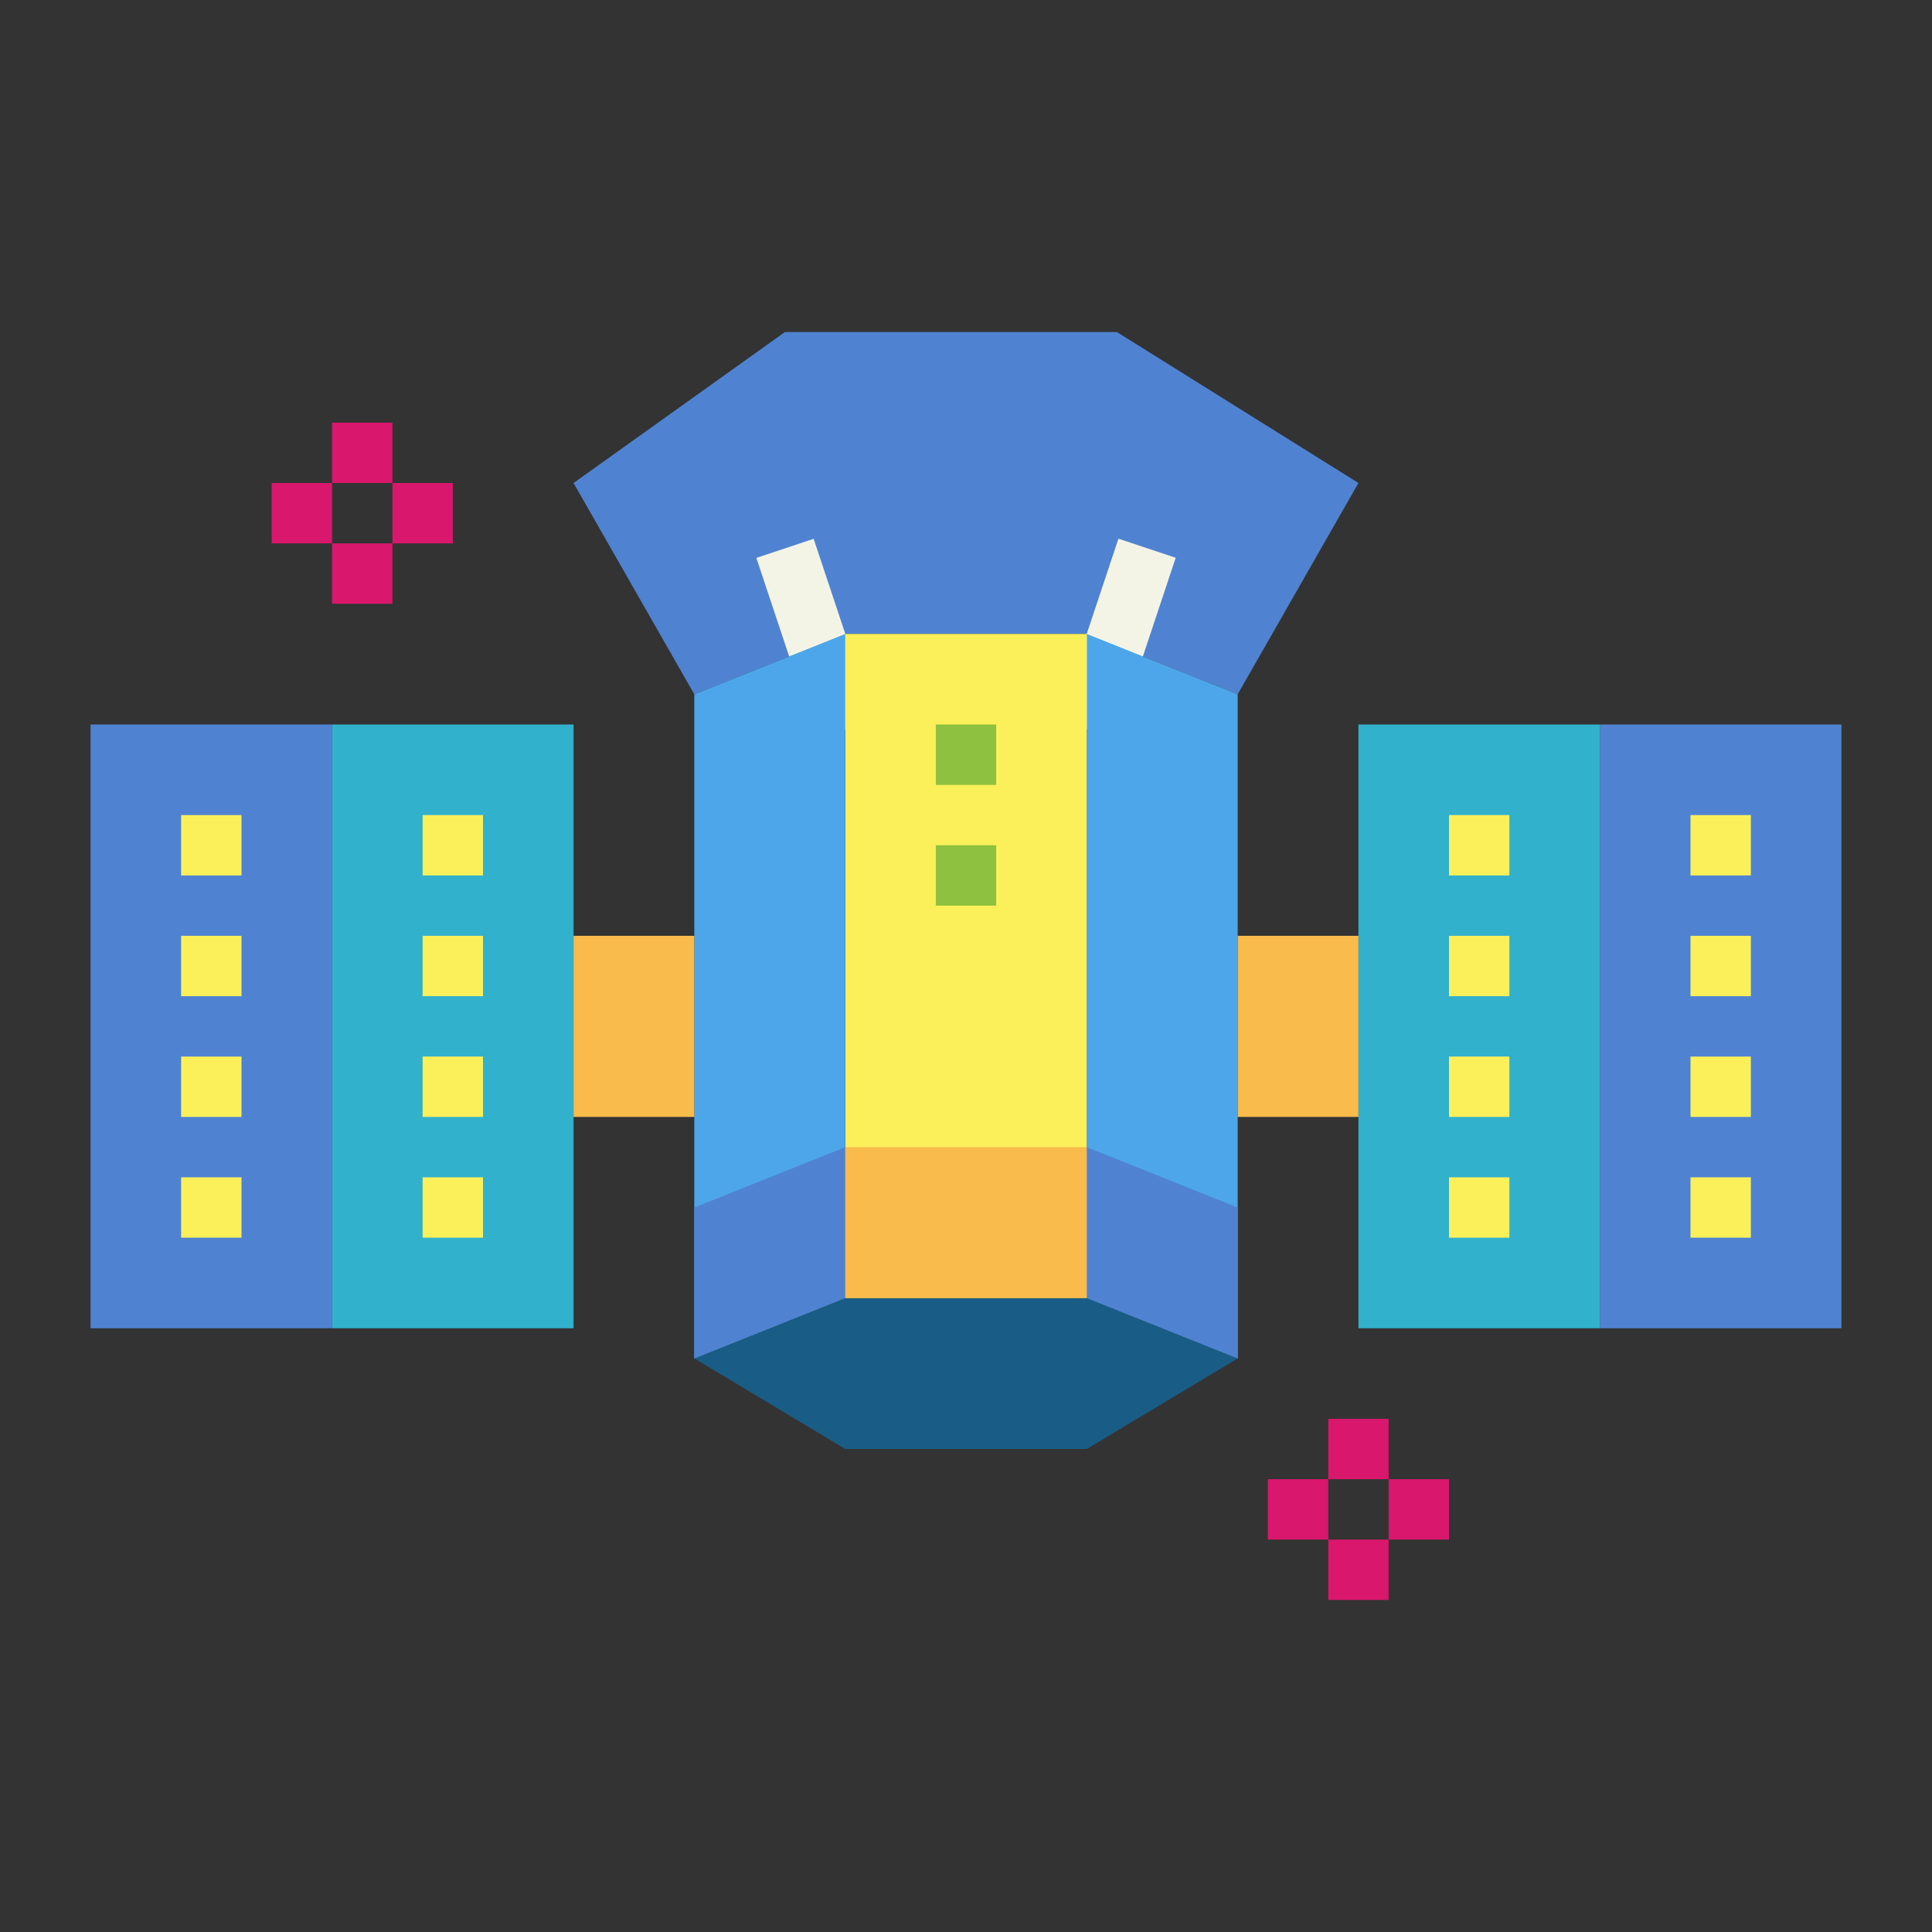 <svg height="512" viewBox="0 0 64 64" width="512" xmlns="http://www.w3.org/2000/svg"><rect x="0" y="0" width="64" height="64" fill="#333333" stroke="none"/><g id="flat"><path d="m23 23-4-7 7-5h11l8 5-4 7-5-2h-8z" fill="#4f83d1"/><path d="m26 17.991h2v6.325h-2z" fill="#f4f4e6" transform="matrix(.949 -.316 .316 .949 -5.304 9.624)"/><path d="m33.838 20.178h6.325v2h-6.325z" fill="#f4f4e6" transform="matrix(.316 -.949 .949 .316 5.209 49.583)"/><path d="m36 21 5 2v22l-5-2z" fill="#4da6ea"/><path d="m28 21h8v22h-8z" fill="#fcf05a"/><path d="m28 43-5 2v-22l5-2z" fill="#4da6ea"/><path d="m23 45 5-2h8l5 2-5 3h-8z" fill="#195c85"/><path d="m23 45 5-2v-5l-5 2z" fill="#4f83d1"/><path d="m41 45-5-2v-5l5 2z" fill="#4f83d1"/><path d="m28 38h8v5h-8z" fill="#f9bb4b"/><path d="m31 28h2v2h-2z" fill="#8ec13f"/><path d="m31 24h2v2h-2z" fill="#8ec13f"/><path d="m3 24h8v20h-8z" fill="#4f83d1"/><path d="m11 24h8v20h-8z" fill="#32b1cc"/><path d="m19 31h4v6h-4z" fill="#f9bb4b"/><g fill="#fcf05a"><path d="m6 27h2v2h-2z"/><path d="m6 31h2v2h-2z"/><path d="m6 35h2v2h-2z"/><path d="m6 39h2v2h-2z"/><path d="m14 27h2v2h-2z"/><path d="m14 31h2v2h-2z"/><path d="m14 35h2v2h-2z"/><path d="m14 39h2v2h-2z"/></g><path d="m53 24h8v20h-8z" fill="#4f83d1" transform="matrix(-1 0 0 -1 114 68)"/><path d="m45 24h8v20h-8z" fill="#32b1cc" transform="matrix(-1 0 0 -1 98 68)"/><path d="m41 31h4v6h-4z" fill="#f9bb4b" transform="matrix(-1 0 0 -1 86 68)"/><path d="m56 39h2v2h-2z" fill="#fcf05a"/><path d="m56 35h2v2h-2z" fill="#fcf05a"/><path d="m56 31h2v2h-2z" fill="#fcf05a"/><path d="m56 27h2v2h-2z" fill="#fcf05a"/><path d="m48 39h2v2h-2z" fill="#fcf05a"/><path d="m48 35h2v2h-2z" fill="#fcf05a"/><path d="m48 31h2v2h-2z" fill="#fcf05a"/><path d="m48 27h2v2h-2z" fill="#fcf05a"/><path d="m11 14h2v2h-2z" fill="#d9176c"/><path d="m11 18h2v2h-2z" fill="#d9176c"/><path d="m9 16h2v2h-2z" fill="#d9176c"/><path d="m13 16h2v2h-2z" fill="#d9176c"/><path d="m44 47h2v2h-2z" fill="#d9176c"/><path d="m44 51h2v2h-2z" fill="#d9176c"/><path d="m42 49h2v2h-2z" fill="#d9176c"/><path d="m46 49h2v2h-2z" fill="#d9176c"/></g></svg>